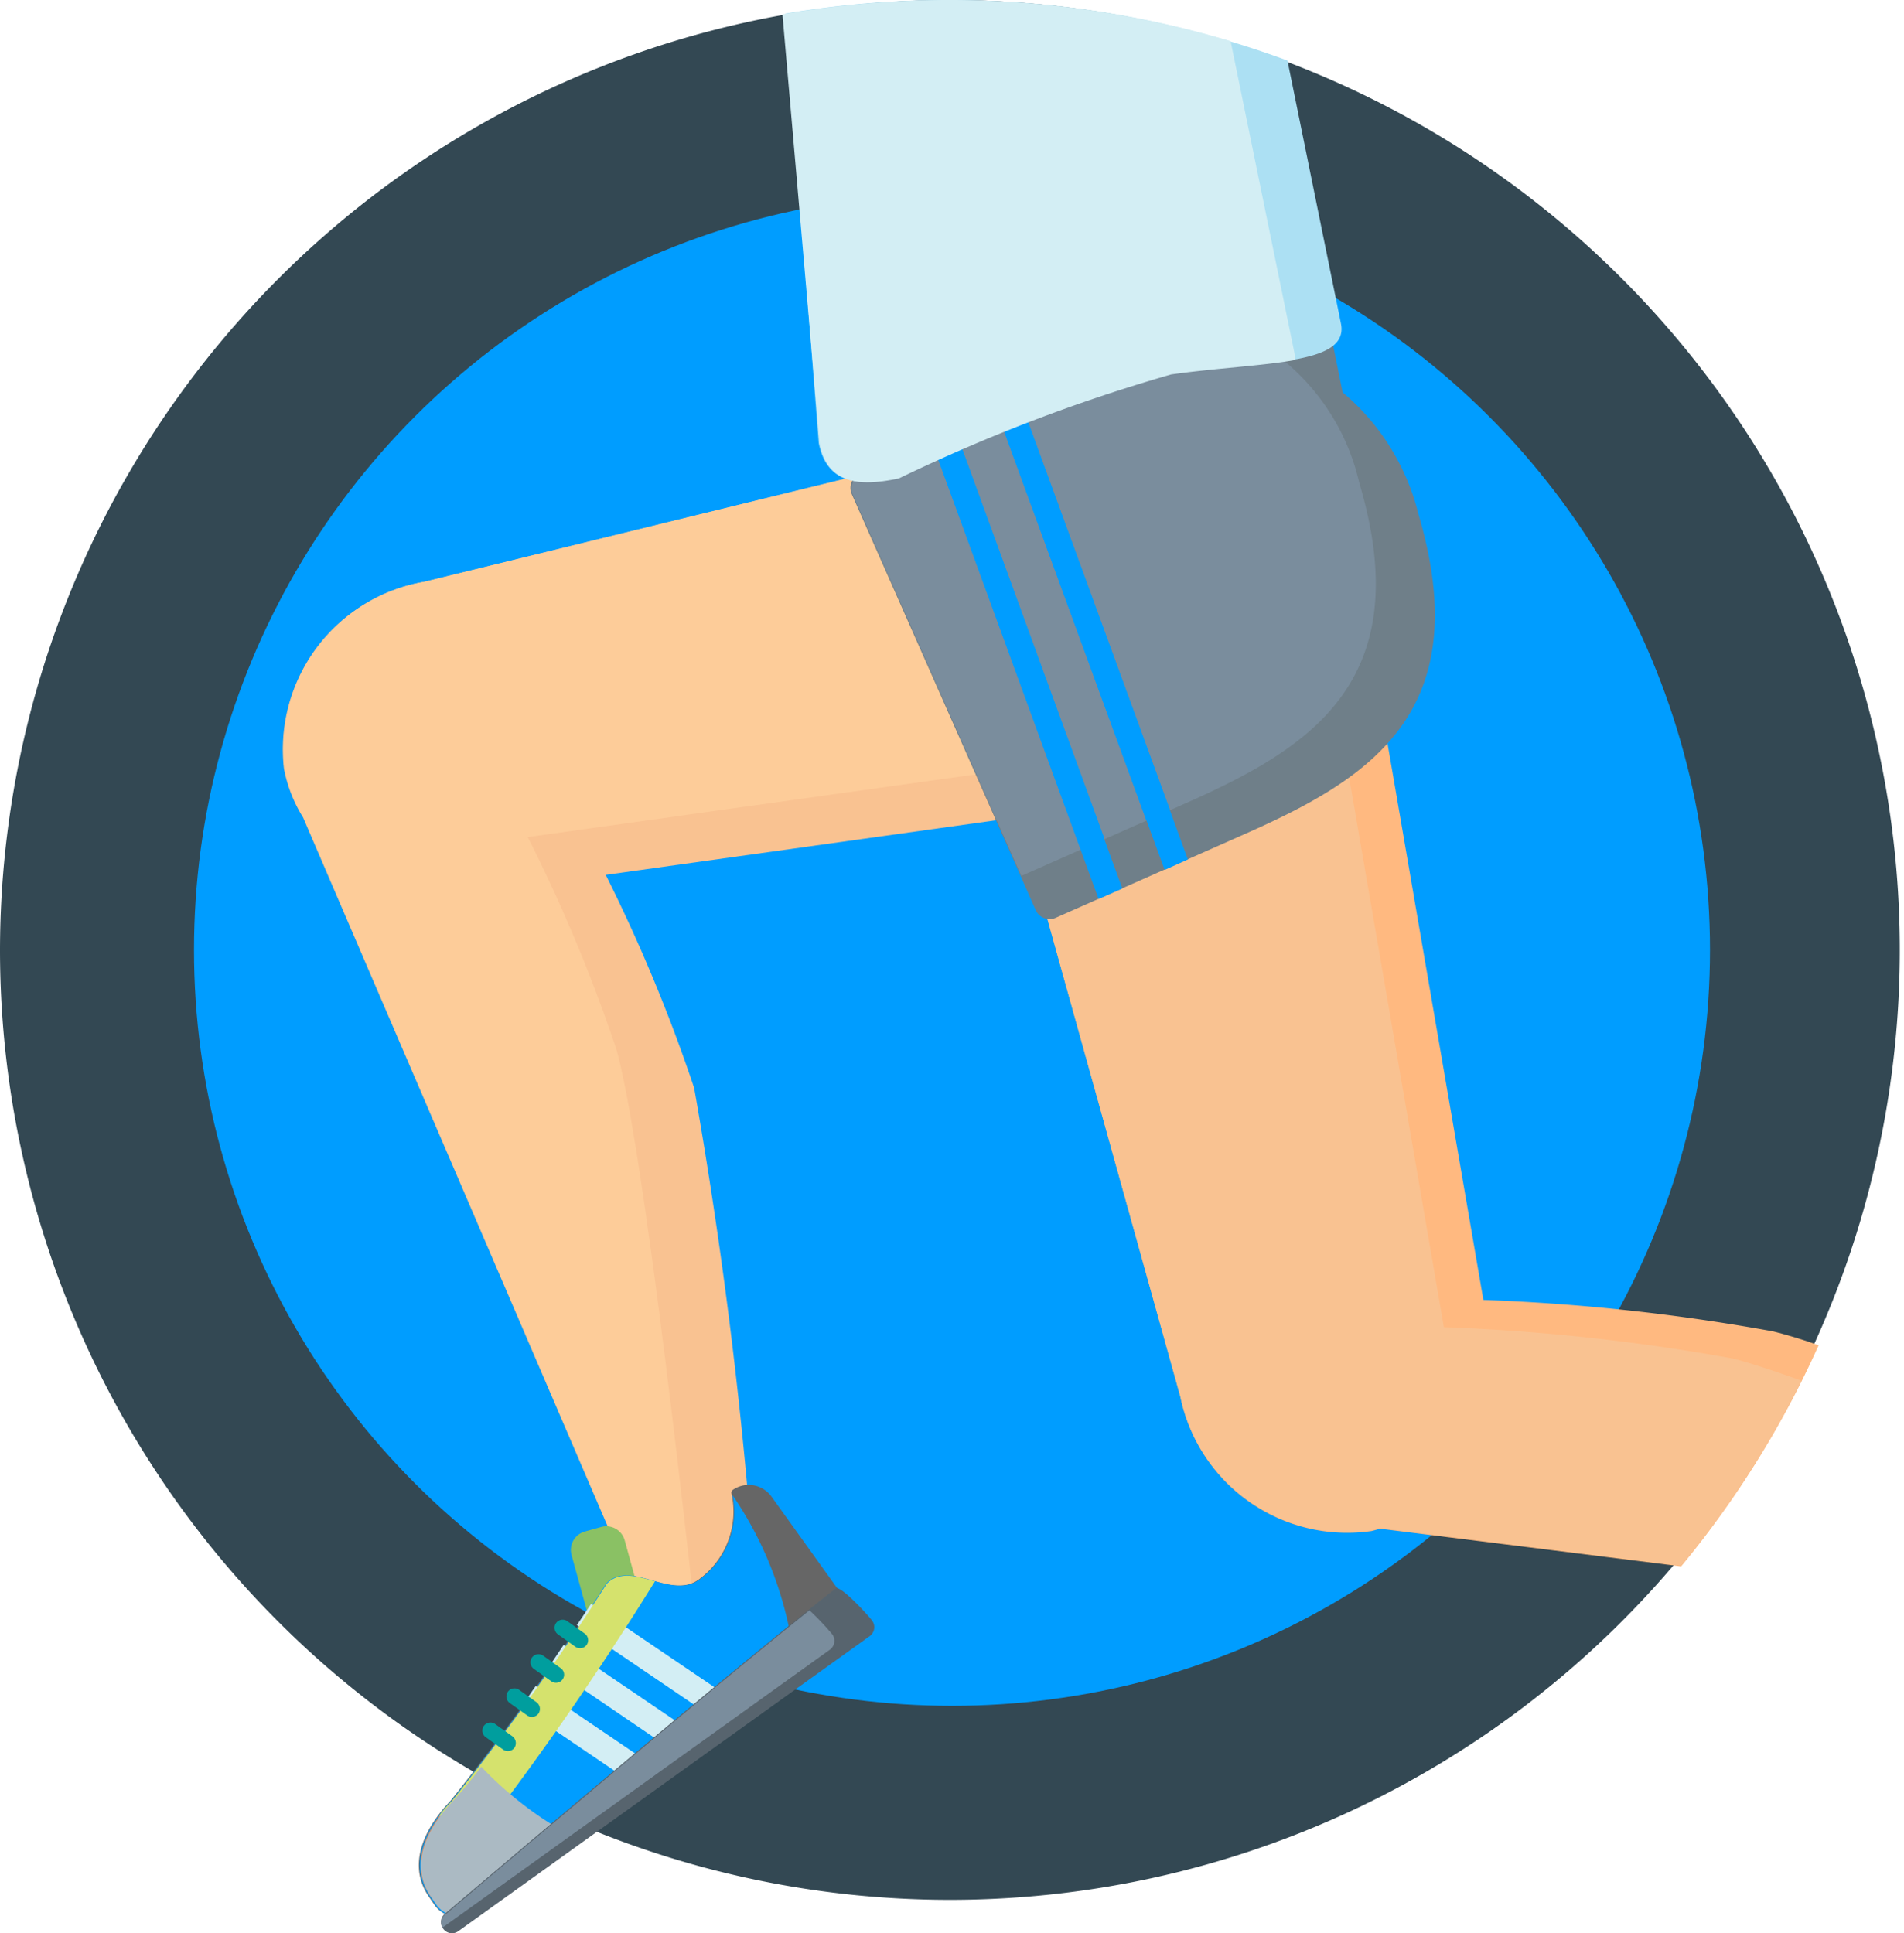 <svg xmlns="http://www.w3.org/2000/svg" width="29.884" height="30.343" viewBox="0 0 29.884 30.343">
  <g id="fittness_icon" transform="translate(-6880 683.183)">
    <g id="Group_953" data-name="Group 953" transform="translate(6880 -683.183)">
      <path id="Path_807" data-name="Path 807" d="M14.942,0A14.909,14.909,0,1,1,0,14.909,14.926,14.926,0,0,1,14.942,0Z" transform="translate(0 0)" fill="#334853"/>
      <ellipse id="Ellipse_4" data-name="Ellipse 4" cx="11.897" cy="11.864" rx="11.897" ry="11.864" transform="translate(3.045 3.045)" fill="#009dff"/>
      <path id="Path_766" data-name="Path 766" d="M77.668,116.282l10.493-1.468L87.017,108.7l-12.2,2.984a2.668,2.668,0,0,0-2.2,2.929h0a2.227,2.227,0,0,0,.3.767l5.457,12.7,1.644-.579a74.719,74.719,0,0,0-.962-7.875A25.706,25.706,0,0,0,77.668,116.282Z" transform="translate(-68.161 -102.551)" fill="#f9c291"/>
      <path id="Path_767" data-name="Path 767" d="M79.157,131.879c-.244-2.223-.84-7.412-1.224-8.8a24.871,24.871,0,0,0-1.395-3.343l10.493-1.468L86.057,113l-11.139,2.728a2.668,2.668,0,0,0-2.2,2.929,2.227,2.227,0,0,0,.3.767l5.457,12.7Z" transform="translate(-68.255 -106.598)" fill="#fdcc99"/>
      <path id="Path_768" data-name="Path 768" d="M274.986,160.225a7.405,7.405,0,0,0-.719-.219,31.869,31.869,0,0,0-4.543-.493L267.672,147.6l-6.072,1.334,3.368,12.1a2.673,2.673,0,0,0,3,2.107h0c.049-.012.091-.024.134-.037l4.726.591A15.221,15.221,0,0,0,274.986,160.225Z" transform="translate(-246.442 -139.111)" fill="#ffb980"/>
      <path id="Path_769" data-name="Path 769" d="M275.939,167.553c-.426-.152-.792-.274-1.072-.347a31.872,31.872,0,0,0-4.543-.493L268.271,154.8l-5.372,1.181,3.289,11.815a2.673,2.673,0,0,0,3,2.107h0c.049-.012.091-.024.134-.037l4.726.591A15.365,15.365,0,0,0,275.939,167.553Z" transform="translate(-247.662 -145.883)" fill="#f9c291"/>
      <path id="Path_770" data-name="Path 770" d="M116.495,396.536h0a.066.066,0,0,0-.018.043,1.316,1.316,0,0,1-.518,1.364c-.445.317-1.078-.323-1.456.055a39.084,39.084,0,0,1-2.436,3.417c-.457.481-.67,1.047-.323,1.523l.079.116a.445.445,0,0,0,.615.1l5.81-4.172a.445.445,0,0,0,.1-.615l-1.242-1.73A.439.439,0,0,0,116.495,396.536Z" transform="translate(-104.998 -373.149)" fill="#666"/>
      <g id="Group_292" data-name="Group 292" transform="translate(6.589 23.466)">
        <path id="Path_771" data-name="Path 771" d="M151.47,408.8l-.262.073a.3.3,0,0,1-.365-.207l-.3-1.09a.3.3,0,0,1,.207-.365l.262-.073a.3.3,0,0,1,.365.207l.3,1.09A.3.3,0,0,1,151.47,408.8Z" transform="translate(-148.162 -406.639)" fill="#8ac164"/>
        <path id="Path_772" data-name="Path 772" d="M117.5,401.353a5.763,5.763,0,0,0-.92-2.253,1.317,1.317,0,0,1-.524,1.328c-.445.317-1.078-.323-1.456.055a39.081,39.081,0,0,1-2.436,3.417c-.457.481-.67,1.047-.323,1.523l.079.116a.434.434,0,0,0,.451.171l4.951-3.611C117.514,401.956,117.49,401.652,117.5,401.353Z" transform="translate(-111.672 -399.1)" fill="#009dff"/>
      </g>
      <path id="Path_773" data-name="Path 773" d="M114.5,421.8a39.079,39.079,0,0,1-2.436,3.417c-.457.481-.67,1.048-.323,1.523" transform="translate(-104.967 -396.952)" fill="#f47d36"/>
      <g id="Group_293" data-name="Group 293" transform="translate(8.177 25.171)">
        <path id="Path_774" data-name="Path 774" d="M140.051,449.89l.347-.256-1.967-1.334c-.079.11-.152.225-.231.335Z" transform="translate(-138.2 -447.009)" fill="#d3eef4"/>
        <path id="Path_775" data-name="Path 775" d="M147.577,439.448l.347-.256-2.2-1.492c-.073.11-.146.219-.225.335Z" transform="translate(-145.055 -437.054)" fill="#d3eef4"/>
        <path id="Path_776" data-name="Path 776" d="M152.6,427.435l2.314,1.571.347-.256-2.436-1.65C152.764,427.191,152.685,427.307,152.6,427.435Z" transform="translate(-151.723 -427.1)" fill="#d3eef4"/>
      </g>
      <path id="Path_777" data-name="Path 777" d="M116.5,423.628l.572.384a47.764,47.764,0,0,0,2.814-4.062c-.28-.079-.554-.164-.755.037a39.075,39.075,0,0,1-2.436,3.417A1.728,1.728,0,0,0,116.5,423.628Z" transform="translate(-109.606 -395.132)" fill="#d5e26d"/>
      <path id="Path_778" data-name="Path 778" d="M112.274,471.445l1.7-1.236a5.694,5.694,0,0,1-1.456-1.108c-.171.219-.323.408-.451.542-.457.481-.67,1.047-.323,1.523l.079.116A.47.47,0,0,0,112.274,471.445Z" transform="translate(-104.963 -441.371)" fill="#abbac3"/>
      <path id="Path_779" data-name="Path 779" d="M124.208,423.876l-6.462,4.635a.169.169,0,0,1-.238-.043h0a.172.172,0,0,1,.037-.238s4.555-3.879,6.127-5.1c.073-.055.512.426.566.5h0A.173.173,0,0,1,124.208,423.876Z" transform="translate(-110.554 -398.2)" fill="#57646e"/>
      <path id="Path_780" data-name="Path 780" d="M117.477,433.776l6.078-4.361a.173.173,0,0,0,.037-.238h0a4.222,4.222,0,0,0-.359-.378c-1.839,1.474-5.7,4.762-5.7,4.762A.156.156,0,0,0,117.477,433.776Z" transform="translate(-110.528 -403.525)" fill="#7a8d9d"/>
      <g id="Group_294" data-name="Group 294" transform="translate(7.57 25.421)">
        <path id="Path_781" data-name="Path 781" d="M128.218,458.108h0a.128.128,0,0,1-.177.03l-.274-.195a.128.128,0,0,1-.03-.177h0a.128.128,0,0,1,.177-.03l.274.195A.134.134,0,0,1,128.218,458.108Z" transform="translate(-127.713 -456.099)" fill="#009e9e"/>
        <path id="Path_782" data-name="Path 782" d="M134.418,449.308h0a.128.128,0,0,1-.177.03l-.274-.195a.128.128,0,0,1-.03-.177h0a.127.127,0,0,1,.177-.03l.274.195A.131.131,0,0,1,134.418,449.308Z" transform="translate(-133.536 -447.835)" fill="#009e9e"/>
        <path id="Path_783" data-name="Path 783" d="M140.618,440.508h0a.128.128,0,0,1-.177.03l-.274-.195a.127.127,0,0,1-.03-.177h0a.127.127,0,0,1,.177-.03l.274.195A.126.126,0,0,1,140.618,440.508Z" transform="translate(-139.358 -439.571)" fill="#009e9e"/>
        <path id="Path_784" data-name="Path 784" d="M146.818,431.608h0a.128.128,0,0,1-.177.03l-.274-.195a.128.128,0,0,1-.03-.177h0a.128.128,0,0,1,.177-.03l.274.195A.128.128,0,0,1,146.818,431.608Z" transform="translate(-145.18 -431.213)" fill="#009e9e"/>
      </g>
      <path id="Path_785" data-name="Path 785" d="M236.273,88.182a3.625,3.625,0,0,0-1.188-1.906l-.238-1.175-6.967,1.425.164.816-.5.2a.24.24,0,0,0-.164.329l2.887,6.529a.239.239,0,0,0,.317.122l2.9-1.285C235.451,92.372,237.211,91.342,236.273,88.182Z" transform="translate(-214.012 -80.118)" fill="#6f7f89"/>
      <path id="Path_786" data-name="Path 786" d="M234.053,88.505l-.1-.505-6.169,1.261.164.816-.5.2a.24.24,0,0,0-.164.329l2.643,5.981,2.521-1.114c1.961-.865,3.721-1.9,2.783-5.055A3.492,3.492,0,0,0,234.053,88.505Z" transform="translate(-213.897 -82.84)" fill="#7a8d9d"/>
      <path id="Path_787" data-name="Path 787" d="M209.8.213l.524,6.742c.128.633.609.682,1.242.548a26.87,26.87,0,0,1,4.269-1.632c1.419-.207,2.82-.122,2.686-.792L217.681.95A15.407,15.407,0,0,0,209.8.213Z" transform="translate(-197.474 0)" fill="#ace0f3"/>
      <g id="Group_295" data-name="Group 295" transform="translate(14.479 5.986)">
        <path id="Path_788" data-name="Path 788" d="M264.477,109.667l.365-.164L262.1,102l-.4.079Z" transform="translate(-260.677 -102)" fill="#009dff"/>
        <path id="Path_789" data-name="Path 789" d="M248.036,116.252l-2.753-7.552-.384.14,2.765,7.576Z" transform="translate(-244.9 -108.292)" fill="#009dff"/>
      </g>
      <g id="Group_296" data-name="Group 296" transform="translate(14.484 5.993)">
        <path id="Path_790" data-name="Path 790" d="M247.75,115.46l-2.467-6.76-.384.14,2.479,6.784Z" transform="translate(-244.9 -108.292)" fill="#009dff"/>
        <path id="Path_791" data-name="Path 791" d="M264.185,108.882l.371-.164L262.1,102l-.037.006-.365.073Z" transform="translate(-260.677 -102)" fill="#009dff"/>
      </g>
      <path id="Path_792" data-name="Path 792" d="M208.8.225l.585,6.736c.128.633.609.682,1.242.548A26.869,26.869,0,0,1,214.9,5.877c.713-.1,1.425-.134,1.937-.225a.337.337,0,0,0-.006-.134L215.834.646A15.388,15.388,0,0,0,208.8.225Z" transform="translate(-196.519 0)" fill="#d3eef4"/>
    </g>
  </g>
</svg>
